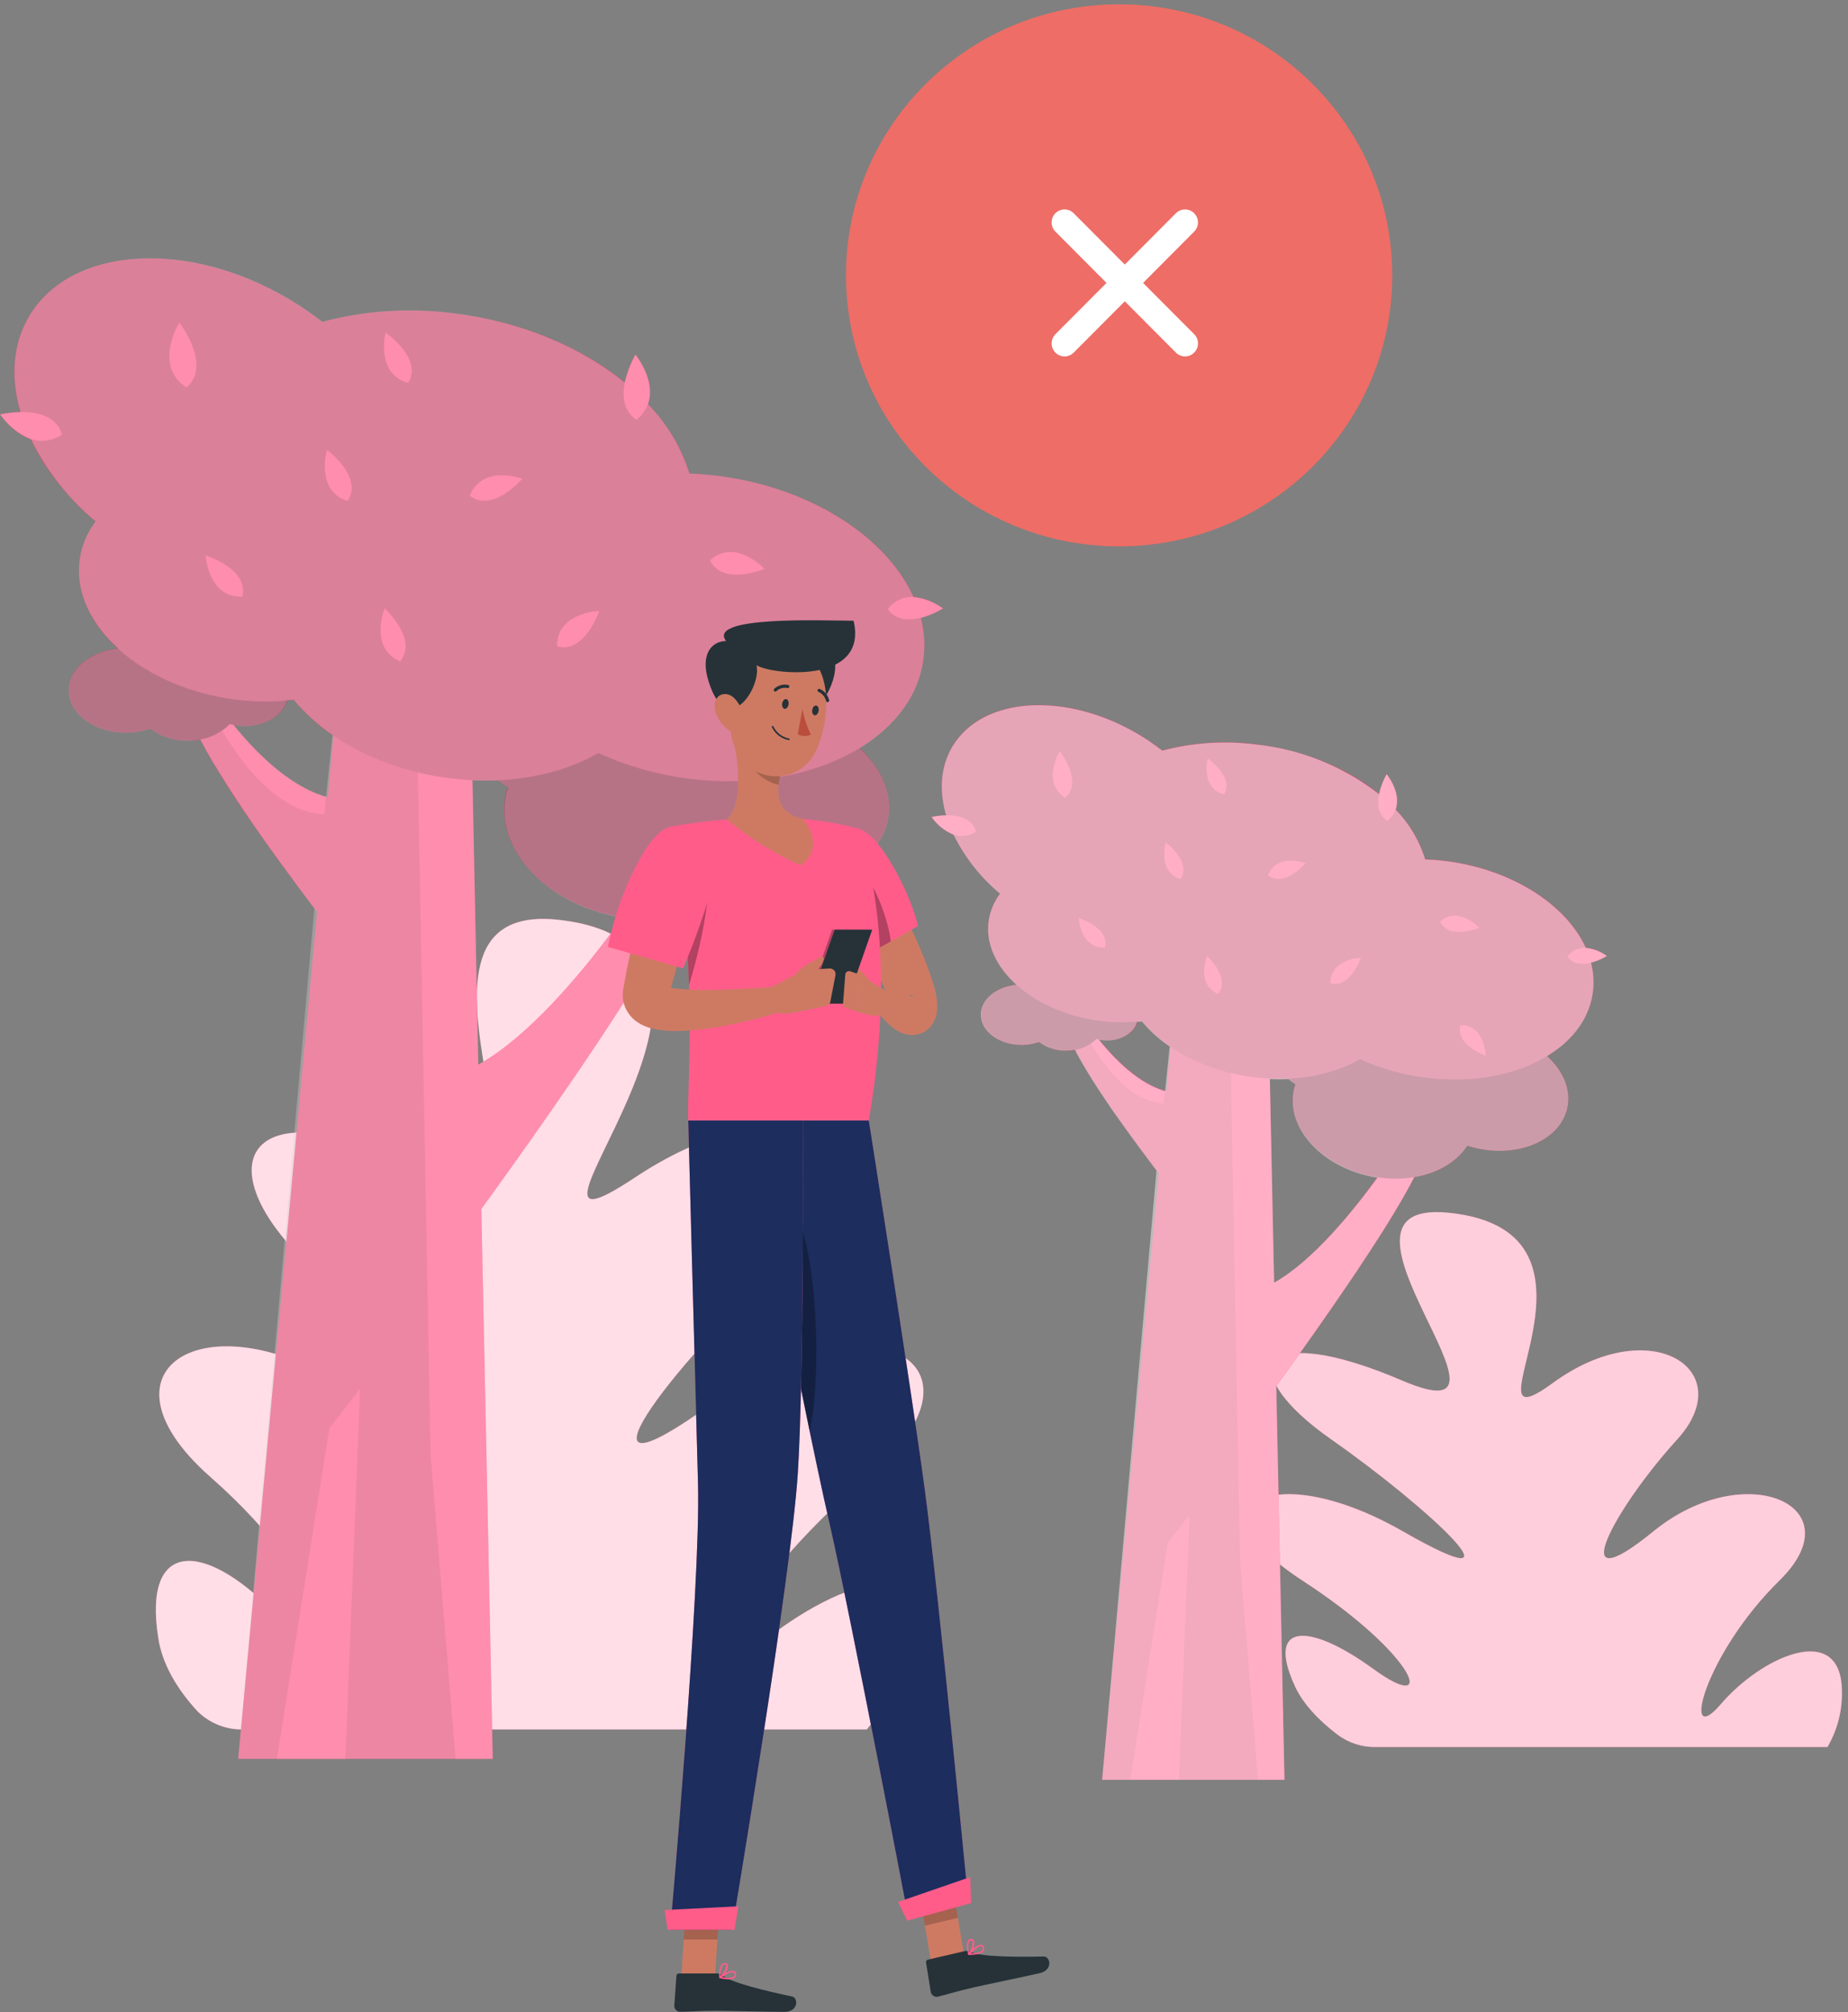 <svg width="225" height="245" viewBox="0 0 225 245" fill="none" xmlns="http://www.w3.org/2000/svg">
<rect x="0" y="0" width="225" height="245" fill="#808080" stroke="none"/>
<path d="M89.771 202.625C80.762 211.289 89.251 193.577 105.651 179.797C122.05 166.017 105.911 156.969 86.898 170.749C67.886 184.529 81.432 166.563 95.348 153.797C109.265 141.031 97.201 130.163 77.272 143.397C57.343 156.631 97.961 115.395 68.068 112.002C44.31 109.304 73.209 154.297 52.169 142.974C31.128 131.651 24.147 141.024 37.362 153.823C50.576 166.621 63.108 184.542 44.869 170.775C26.63 157.008 9.977 166.049 25.603 179.823C41.229 193.596 41.808 204.874 33.273 196.209C24.739 187.545 17.361 187.493 19.279 199.505C19.747 202.488 21.411 205.511 24.056 208.377C24.806 209.115 25.7 209.691 26.682 210.068C27.663 210.446 28.712 210.619 29.763 210.574H105.547C108.152 207.352 109.974 203.57 110.87 199.524C113.431 187.467 98.787 193.967 89.771 202.625Z" fill="#FF5C8A"/>
<path opacity="0.8" d="M89.771 202.625C80.762 211.289 89.251 193.577 105.651 179.797C122.05 166.017 105.911 156.969 86.898 170.749C67.886 184.529 81.432 166.563 95.348 153.797C109.265 141.031 97.201 130.163 77.272 143.397C57.343 156.631 97.961 115.395 68.068 112.002C44.31 109.304 73.209 154.297 52.169 142.974C31.128 131.651 24.147 141.024 37.362 153.823C50.576 166.621 63.108 184.542 44.869 170.775C26.63 157.008 9.977 166.049 25.603 179.823C41.229 193.596 41.808 204.874 33.273 196.209C24.739 187.545 17.361 187.493 19.279 199.505C19.747 202.488 21.411 205.511 24.056 208.377C24.806 209.115 25.7 209.691 26.682 210.068C27.663 210.446 28.712 210.619 29.763 210.574H105.547C108.152 207.352 109.974 203.57 110.87 199.524C113.431 187.467 98.787 193.967 89.771 202.625Z" fill="white"/>
<path d="M224.243 205.42C223.82 197.49 214.408 201.78 209.52 207.493C204.632 213.207 207.408 201.52 216.67 192.426C225.933 183.333 212.478 177.359 201.311 186.453C190.144 195.546 196.533 183.69 204.203 175.266C211.873 166.842 201.012 159.666 189.071 168.389C177.131 177.112 198.724 149.903 176.357 147.661C158.58 145.88 188.213 175.578 170.754 168.11C153.295 160.641 150.026 166.81 162.083 175.26C174.141 183.71 186.673 195.533 170.787 186.446C154.901 177.359 144.533 183.333 158.528 192.42C172.522 201.507 175.103 208.956 167.244 203.236C159.386 197.516 154.017 197.483 157.709 205.413C158.625 207.363 160.413 209.372 162.909 211.263C164.229 212.225 165.825 212.736 167.459 212.719H222.501C223.79 210.512 224.396 207.972 224.243 205.42Z" fill="#FF5C8A"/>
<path opacity="0.7" d="M224.243 205.42C223.82 197.49 214.408 201.78 209.52 207.493C204.632 213.207 207.408 201.52 216.67 192.426C225.933 183.333 212.478 177.359 201.311 186.453C190.144 195.546 196.533 183.69 204.203 175.266C211.873 166.842 201.012 159.666 189.071 168.389C177.131 177.112 198.724 149.903 176.357 147.661C158.58 145.88 188.213 175.578 170.754 168.11C153.295 160.641 150.026 166.81 162.083 175.26C174.141 183.71 186.673 195.533 170.787 186.446C154.901 177.359 144.533 183.333 158.528 192.42C172.522 201.507 175.103 208.956 167.244 203.236C159.386 197.516 154.017 197.483 157.709 205.413C158.625 207.363 160.413 209.372 162.909 211.263C164.229 212.225 165.825 212.736 167.459 212.719H222.501C223.79 210.512 224.396 207.972 224.243 205.42Z" fill="white"/>
<path d="M134.193 216.717L143.404 117.767H154.33L156.391 216.717H134.193Z" fill="#FF5C8A"/>
<path d="M152.236 157.319C160.302 155.655 170.481 139.262 170.481 139.262C170.481 139.262 171.827 139.002 173.367 140.562C171.32 147.602 151.469 174.109 151.469 174.109L152.236 157.319Z" fill="#FF5C8A"/>
<path d="M143.766 133.1C137.481 133.1 131.683 123.63 131.683 123.63C131.295 123.561 130.897 123.584 130.52 123.697C130.143 123.809 129.798 124.009 129.512 124.28C130.363 129.48 142.869 145.132 142.869 145.132L143.766 133.1Z" fill="#FF5C8A"/>
<path opacity="0.1" d="M129.512 124.293C130.74 123.331 131.052 123.604 131.052 123.604C131.052 123.604 135.245 134.004 141.693 134.368L143.402 117.761L149.675 121.011L150.975 190.171L153.159 216.723H143.539L144.839 184.431L142.161 187.863L137.611 216.723H134.237L140.893 142.565C137.279 137.911 130.149 128.161 129.512 124.293Z" fill="black"/>
<path d="M154.687 126.269C155.336 123.338 159.093 121.674 163.065 122.558C163.881 122.737 164.67 123.023 165.411 123.409C166.531 122.712 167.781 122.248 169.084 122.046C170.388 121.844 171.719 121.908 172.997 122.233C175.227 122.687 177.244 123.869 178.73 125.593C180.129 125.437 181.543 125.516 182.916 125.827C188.116 126.991 191.678 131.066 190.82 134.927C189.962 138.788 185.028 140.979 179.802 139.815C179.406 139.731 179.022 139.62 178.645 139.503C176.624 142.688 171.781 144.287 166.705 143.156C160.64 141.811 156.539 137.085 157.534 132.6C157.58 132.38 157.639 132.163 157.709 131.95C155.486 130.579 154.219 128.388 154.687 126.269Z" fill="#FF5C8A"/>
<path opacity="0.4" d="M154.687 126.269C155.336 123.338 159.093 121.674 163.065 122.558C163.881 122.737 164.67 123.023 165.411 123.409C166.531 122.712 167.781 122.248 169.084 122.046C170.388 121.844 171.719 121.908 172.997 122.233C175.227 122.687 177.244 123.869 178.73 125.593C180.129 125.437 181.543 125.516 182.916 125.827C188.116 126.991 191.678 131.066 190.82 134.927C189.962 138.788 185.028 140.979 179.802 139.815C179.406 139.731 179.022 139.62 178.645 139.503C176.624 142.688 171.781 144.287 166.705 143.156C160.64 141.811 156.539 137.085 157.534 132.6C157.58 132.38 157.639 132.163 157.709 131.95C155.486 130.579 154.219 128.388 154.687 126.269Z" fill="black"/>
<path d="M124.404 119.867C124.619 119.867 124.82 119.867 125.054 119.899C125.704 118.073 127.96 116.727 130.638 116.727C133.829 116.727 136.423 118.638 136.423 121.004C136.429 121.114 136.429 121.225 136.423 121.336C137.723 121.791 138.581 122.746 138.581 123.864C138.581 125.411 136.884 126.666 134.791 126.666C134.353 126.668 133.916 126.614 133.491 126.503C133.006 126.976 132.429 127.347 131.797 127.593C131.165 127.839 130.49 127.954 129.812 127.933C128.643 127.954 127.499 127.586 126.562 126.887C125.878 127.12 125.16 127.238 124.437 127.238C121.681 127.238 119.451 125.593 119.451 123.552C119.451 121.511 121.648 119.867 124.404 119.867Z" fill="#FF5C8A"/>
<path opacity="0.4" d="M124.404 119.867C124.619 119.867 124.82 119.867 125.054 119.899C125.704 118.073 127.96 116.727 130.638 116.727C133.829 116.727 136.423 118.638 136.423 121.004C136.429 121.114 136.429 121.225 136.423 121.336C137.723 121.791 138.581 122.746 138.581 123.864C138.581 125.411 136.884 126.666 134.791 126.666C134.353 126.668 133.916 126.614 133.491 126.503C133.006 126.976 132.429 127.347 131.797 127.593C131.165 127.839 130.49 127.954 129.812 127.933C128.643 127.954 127.499 127.586 126.562 126.887C125.878 127.12 125.16 127.238 124.437 127.238C121.681 127.238 119.451 125.593 119.451 123.552C119.451 121.511 121.648 119.867 124.404 119.867Z" fill="black"/>
<path d="M193.986 120.361C194.636 113.061 186.517 106.1 175.916 104.8C175.11 104.702 174.317 104.644 173.53 104.618C171.58 97.767 163.293 91.884 152.99 90.63C149.15 90.129 145.249 90.38 141.505 91.371C140.855 90.864 140.166 90.37 139.444 89.902C130.76 84.325 120.406 84.507 116.324 90.311C112.723 95.42 115.193 103.194 121.758 108.784C120.947 109.86 120.452 111.141 120.328 112.483C119.86 118.034 126.009 123.325 134.069 124.313C135.718 124.511 137.385 124.511 139.035 124.313C141.856 127.79 146.867 130.462 152.743 131.177C157.69 131.781 162.266 130.878 165.594 128.954C168.152 130.12 170.875 130.883 173.667 131.216C184.281 132.548 193.381 127.68 193.986 120.361Z" fill="#FF5C8A"/>
<path opacity="0.2" d="M193.986 120.361C194.636 113.061 186.517 106.1 175.916 104.8C175.11 104.702 174.317 104.644 173.53 104.618C171.58 97.767 163.293 91.884 152.99 90.63C149.15 90.129 145.249 90.38 141.505 91.371C140.855 90.864 140.166 90.37 139.444 89.902C130.76 84.325 120.406 84.507 116.324 90.311C112.723 95.42 115.193 103.194 121.758 108.784C120.947 109.86 120.452 111.141 120.328 112.483C119.86 118.034 126.009 123.325 134.069 124.313C135.718 124.511 137.385 124.511 139.035 124.313C141.856 127.79 146.867 130.462 152.743 131.177C157.69 131.781 162.266 130.878 165.594 128.954C168.152 130.12 170.875 130.883 173.667 131.216C184.281 132.548 193.381 127.68 193.986 120.361Z" fill="black"/>
<path d="M129.032 91.481C129.032 91.481 126.705 95.212 129.682 97.142C131.95 95.192 129.032 91.481 129.032 91.481Z" fill="#FF5C8A"/>
<path d="M113.432 99.476C113.432 99.476 115.863 103.142 118.846 101.251C117.982 98.384 113.432 99.476 113.432 99.476Z" fill="#FF5C8A"/>
<path d="M168.832 94.256C168.832 94.256 171.62 97.669 168.929 99.957C166.44 98.312 168.832 94.256 168.832 94.256Z" fill="#FF5C8A"/>
<path d="M147.036 92.352C147.036 92.352 146.133 95.96 149.019 96.74C150.325 94.588 147.036 92.352 147.036 92.352Z" fill="#FF5C8A"/>
<path d="M180.082 112.957C180.082 112.957 177.56 110.221 175.324 112.203C176.41 114.511 180.082 112.957 180.082 112.957Z" fill="#FF5C8A"/>
<path d="M141.934 102.57C141.934 102.57 140.887 106.145 143.734 107.042C145.132 104.936 141.934 102.57 141.934 102.57Z" fill="#FF5C8A"/>
<path d="M146.959 116.396C146.959 116.396 145.561 119.847 148.311 121.024C149.903 119.061 146.959 116.396 146.959 116.396Z" fill="#FF5C8A"/>
<path d="M158.963 105.092C158.963 105.092 155.473 103.792 154.381 106.581C156.383 108.121 158.963 105.092 158.963 105.092Z" fill="#FF5C8A"/>
<path d="M195.643 116.402C195.643 116.402 192.698 114.127 190.826 116.454C192.276 118.515 195.643 116.402 195.643 116.402Z" fill="#FF5C8A"/>
<path d="M180.882 128.537C180.882 128.537 180.824 124.819 177.834 124.813C177.132 127.231 180.882 128.537 180.882 128.537Z" fill="#FF5C8A"/>
<path d="M165.684 116.617C165.684 116.617 161.96 116.727 161.992 119.711C164.417 120.393 165.684 116.617 165.684 116.617Z" fill="#FF5C8A"/>
<path d="M131.326 111.781C131.326 111.781 131.547 115.499 134.531 115.375C135.135 112.925 131.326 111.781 131.326 111.781Z" fill="#FF5C8A"/>
<path opacity="0.5" d="M195.643 116.402C194.892 115.851 194.008 115.51 193.082 115.414C190.703 110.156 184.053 105.82 175.915 104.826C175.109 104.728 174.316 104.67 173.53 104.644C172.824 102.363 171.588 100.283 169.922 98.573C170.663 96.499 168.83 94.257 168.83 94.257C168.404 95.02 168.091 95.841 167.901 96.694C163.59 93.332 158.426 91.24 152.99 90.656C149.15 90.155 145.249 90.406 141.504 91.397C140.854 90.889 140.165 90.395 139.444 89.927C130.76 84.35 120.405 84.532 116.323 90.337C114.542 92.859 114.25 96.037 115.192 99.275C114.596 99.283 114.001 99.351 113.418 99.476C114.084 100.437 115.014 101.184 116.096 101.628C117.458 104.392 119.387 106.84 121.757 108.81C120.947 109.886 120.451 111.167 120.327 112.509C120.1 115.187 121.419 117.8 123.74 119.899C121.302 120.14 119.417 121.68 119.417 123.552C119.417 125.587 121.647 127.238 124.403 127.238C125.126 127.238 125.844 127.12 126.528 126.887C127.466 127.586 128.609 127.954 129.778 127.933C130.151 127.934 130.523 127.901 130.89 127.836L131.052 128.148V128.193C131.169 128.414 131.293 128.635 131.416 128.843L131.533 129.051L131.852 129.61L131.969 129.805C132.112 130.059 132.261 130.306 132.417 130.559L132.469 130.637C132.606 130.871 132.755 131.105 132.898 131.339L133.035 131.554L133.425 132.165C133.47 132.23 133.509 132.295 133.548 132.36L134.068 133.153L134.133 133.244L134.601 133.952L134.757 134.18L135.173 134.791L135.31 134.992L135.856 135.779L135.934 135.889L136.408 136.539L136.564 136.76L136.993 137.365L137.117 137.534L137.656 138.281L137.754 138.418C137.903 138.619 138.046 138.821 138.196 139.016L138.352 139.23L138.735 139.75L138.872 139.939L139.359 140.589L139.47 140.738L139.84 141.232L139.983 141.421L140.315 141.863C140.36 141.915 140.399 141.973 140.438 142.025C140.568 142.194 140.698 142.357 140.815 142.519L134.192 216.717H156.389L155.388 168.76C160.426 161.824 168.902 149.832 172.178 143.338C175.018 142.864 177.378 141.492 178.645 139.503C179.022 139.62 179.406 139.731 179.802 139.815C185.002 140.979 189.962 138.795 190.82 134.927C191.32 132.678 190.319 130.377 188.369 128.583C191.619 126.633 193.699 123.76 193.985 120.387C194.074 119.321 193.982 118.249 193.712 117.215C194.391 117.036 195.041 116.763 195.643 116.402ZM142.408 127.452L141.849 132.854C138.599 131.937 135.674 128.954 133.795 126.594C134.106 126.657 134.421 126.69 134.738 126.692C136.584 126.692 138.118 125.717 138.456 124.43L139.034 124.378C140.009 125.548 141.145 126.575 142.408 127.426V127.452ZM155.128 156.202L154.608 131.398C155.382 131.437 156.136 131.43 156.87 131.398C157.139 131.614 157.419 131.815 157.709 132.002C157.639 132.215 157.58 132.432 157.533 132.652C156.539 137.137 160.64 141.863 166.705 143.208C167.043 143.286 167.355 143.345 167.712 143.397C164.742 147.459 159.828 153.556 155.128 156.176V156.202Z" fill="white"/>
<path d="M129.818 36.296C129.818 36.296 133.185 41.321 137.267 38.694C136.097 34.768 129.818 36.296 129.818 36.296Z" fill="#FF5C8A"/>
<path d="M29.004 214.155L41.861 75.985H57.123L59.996 214.155H29.004Z" fill="#FF5C8A"/>
<path d="M54.197 131.215C65.461 128.888 79.677 106.002 79.677 106.002C79.677 106.002 81.555 105.644 83.7 107.789C80.84 117.624 53.15 154.635 53.15 154.635L54.197 131.215Z" fill="#FF5C8A"/>
<path d="M42.374 97.403C33.599 97.435 25.474 84.175 25.474 84.175C25.474 84.175 24.174 83.759 22.451 85.105C23.641 92.371 41.093 114.218 41.093 114.218L42.374 97.403Z" fill="#FF5C8A"/>
<path opacity="0.1" d="M22.471 85.104C24.187 83.759 24.622 84.136 24.622 84.136C24.622 84.136 30.472 98.696 39.475 99.164L41.86 75.985L50.629 80.535L52.423 177.105L55.478 214.188H42.055L43.843 169.091L40.105 173.894L33.709 214.194H29.003L38.298 110.61C33.313 104.11 23.361 90.532 22.471 85.104Z" fill="black"/>
<path d="M57.623 87.861C58.539 83.759 63.772 81.432 69.323 82.661C70.452 82.918 71.544 83.318 72.573 83.85C75.212 82.03 79.112 81.315 83.161 82.212C86.278 82.843 89.096 84.494 91.169 86.905C93.124 86.686 95.101 86.796 97.019 87.23C104.312 88.855 109.258 94.543 108.069 99.938C106.879 105.333 99.977 108.388 92.683 106.763C92.137 106.645 91.597 106.5 91.065 106.327C88.244 110.773 81.484 113.009 74.392 111.43C65.942 109.545 60.197 102.98 61.587 96.688C61.653 96.389 61.743 96.096 61.834 95.81C58.734 93.88 56.966 90.818 57.623 87.861Z" fill="#FF5C8A"/>
<path opacity="0.4" d="M57.623 87.861C58.539 83.759 63.772 81.432 69.323 82.661C70.452 82.918 71.544 83.318 72.573 83.85C75.212 82.03 79.112 81.315 83.161 82.212C86.278 82.843 89.096 84.494 91.169 86.905C93.124 86.686 95.101 86.796 97.019 87.23C104.312 88.855 109.258 94.543 108.069 99.938C106.879 105.333 99.977 108.388 92.683 106.763C92.137 106.645 91.597 106.5 91.065 106.327C88.244 110.773 81.484 113.009 74.392 111.43C65.942 109.545 60.197 102.98 61.587 96.688C61.653 96.389 61.743 96.096 61.834 95.81C58.734 93.88 56.966 90.818 57.623 87.861Z" fill="black"/>
<path d="M15.334 78.917C15.633 78.917 15.919 78.917 16.205 78.962C17.128 76.414 20.261 74.536 24.005 74.536C28.47 74.536 32.084 77.207 32.084 80.503C32.084 80.659 32.073 80.816 32.052 80.971C33.833 81.621 35.068 82.921 35.068 84.5C35.068 86.665 32.695 88.4 29.77 88.4C29.169 88.4 28.57 88.322 27.989 88.166C27.315 88.831 26.513 89.352 25.631 89.697C24.75 90.042 23.807 90.205 22.861 90.175C21.223 90.206 19.621 89.689 18.311 88.706C17.356 89.04 16.352 89.209 15.34 89.206C11.499 89.206 8.379 86.899 8.379 84.052C8.379 81.205 11.492 78.917 15.334 78.917Z" fill="#FF5C8A"/>
<path opacity="0.4" d="M15.334 78.917C15.633 78.917 15.919 78.917 16.205 78.962C17.128 76.414 20.261 74.536 24.005 74.536C28.47 74.536 32.084 77.207 32.084 80.503C32.084 80.659 32.073 80.816 32.052 80.971C33.833 81.621 35.068 82.921 35.068 84.5C35.068 86.665 32.695 88.4 29.77 88.4C29.169 88.4 28.57 88.322 27.989 88.166C27.315 88.831 26.513 89.352 25.631 89.697C24.75 90.042 23.807 90.205 22.861 90.175C21.223 90.206 19.621 89.689 18.311 88.706C17.356 89.04 16.352 89.209 15.34 89.206C11.499 89.206 8.379 86.899 8.379 84.052C8.379 81.205 11.492 78.917 15.334 78.917Z" fill="black"/>
<path d="M112.496 79.644C113.367 69.453 102.096 59.728 87.263 57.922C86.139 57.785 85.034 57.7 83.935 57.661C81.166 48.093 69.635 39.891 55.251 38.161C49.889 37.465 44.442 37.818 39.215 39.202C38.299 38.486 37.343 37.804 36.336 37.154C24.207 29.354 9.757 29.608 4.05 37.719C-0.968 44.87 2.471 55.705 11.642 63.518C10.507 65.017 9.815 66.806 9.647 68.679C8.997 76.427 17.577 83.817 28.828 85.195C31.132 85.475 33.46 85.475 35.764 85.195C39.709 90.051 46.703 93.775 54.906 94.776C61.809 95.621 68.205 94.367 72.846 91.676C76.42 93.304 80.224 94.37 84.124 94.835C98.931 96.629 111.632 89.811 112.496 79.644Z" fill="#FF5C8A"/>
<path opacity="0.2" d="M112.496 79.644C113.367 69.453 102.096 59.728 87.263 57.922C86.139 57.785 85.034 57.7 83.935 57.661C81.166 48.093 69.635 39.891 55.251 38.161C49.889 37.465 44.442 37.818 39.215 39.202C38.299 38.486 37.343 37.804 36.336 37.154C24.207 29.354 9.757 29.608 4.05 37.719C-0.968 44.87 2.471 55.705 11.642 63.518C10.507 65.017 9.815 66.806 9.647 68.679C8.997 76.427 17.577 83.817 28.828 85.195C31.132 85.475 33.46 85.475 35.764 85.195C39.709 90.051 46.703 93.775 54.906 94.776C61.809 95.621 68.205 94.367 72.846 91.676C76.42 93.304 80.224 94.37 84.124 94.835C98.931 96.629 111.632 89.811 112.496 79.644Z" fill="black"/>
<path d="M21.833 39.28C21.833 39.28 18.583 44.48 22.71 47.19C25.869 44.467 21.833 39.28 21.833 39.28Z" fill="#FF5C8A"/>
<path d="M0 50.447C0 50.447 3.393 55.569 7.559 52.923C6.389 48.926 0 50.447 0 50.447Z" fill="#FF5C8A"/>
<path d="M77.369 43.16C77.369 43.16 81.269 47.925 77.506 51.123C74.028 48.822 77.369 43.16 77.369 43.16Z" fill="#FF5C8A"/>
<path d="M46.937 40.495C46.937 40.495 45.682 45.539 49.706 46.631C51.532 43.622 46.937 40.495 46.937 40.495Z" fill="#FF5C8A"/>
<path d="M93.087 69.27C93.087 69.27 89.558 65.448 86.438 68.218C87.952 71.396 93.087 69.27 93.087 69.27Z" fill="#FF5C8A"/>
<path d="M39.813 54.775C39.813 54.775 38.351 59.761 42.329 61.009C44.279 58.077 39.813 54.775 39.813 54.775Z" fill="#FF5C8A"/>
<path d="M46.827 74.074C46.827 74.074 44.877 78.891 48.718 80.535C50.948 77.805 46.827 74.074 46.827 74.074Z" fill="#FF5C8A"/>
<path d="M63.596 58.292C63.596 58.292 58.721 56.485 57.193 60.366C59.988 62.511 63.596 58.292 63.596 58.292Z" fill="#FF5C8A"/>
<path d="M114.81 74.087C114.81 74.087 110.702 70.902 108.082 74.152C110.104 77.038 114.81 74.087 114.81 74.087Z" fill="#FF5C8A"/>
<path d="M94.198 91.032C94.198 91.032 94.113 85.832 89.94 85.832C88.952 89.206 94.198 91.032 94.198 91.032Z" fill="#FF5C8A"/>
<path d="M72.976 74.386C72.976 74.386 67.776 74.536 67.815 78.702C71.182 79.651 72.976 74.386 72.976 74.386Z" fill="#FF5C8A"/>
<path d="M25.031 67.626C25.031 67.626 25.343 72.826 29.51 72.65C30.316 69.225 25.031 67.626 25.031 67.626Z" fill="#FF5C8A"/>
<path opacity="0.3" d="M114.81 74.087C113.762 73.312 112.525 72.834 111.228 72.703C107.913 65.358 98.624 59.306 87.263 57.922C86.138 57.785 85.033 57.701 83.934 57.662C82.946 54.485 81.217 51.589 78.891 49.212C79.93 46.319 77.37 43.186 77.37 43.186C76.772 44.252 76.334 45.399 76.07 46.592C70.817 42.296 63.505 39.163 55.27 38.142C49.907 37.446 44.461 37.799 39.234 39.182C38.318 38.467 37.362 37.785 36.355 37.135C24.226 29.335 9.776 29.595 4.069 37.7C1.593 41.223 1.177 45.656 2.496 50.18C1.663 50.193 0.834 50.286 0.02 50.46C0.947 51.803 2.246 52.846 3.757 53.463C5.654 57.319 8.341 60.733 11.642 63.486C10.506 64.985 9.814 66.773 9.646 68.647C9.328 72.384 11.167 76.031 14.411 78.969C11.005 79.307 8.372 81.458 8.372 84.065C8.372 86.912 11.492 89.219 15.334 89.219C16.345 89.222 17.349 89.052 18.304 88.719C19.614 89.702 21.216 90.219 22.854 90.188C23.375 90.187 23.895 90.139 24.407 90.045L24.635 90.48L24.674 90.552C24.83 90.851 25.006 91.163 25.174 91.475L25.343 91.767C25.486 92.02 25.636 92.281 25.792 92.541L25.948 92.82L26.598 93.867L26.663 93.977L27.274 94.959L27.462 95.258C27.638 95.544 27.82 95.823 28.002 96.109L28.177 96.382L28.905 97.487L28.99 97.617C29.204 97.949 29.425 98.267 29.64 98.605L29.855 98.924L30.439 99.781L30.628 100.055L31.389 101.153L31.499 101.309L32.149 102.258C32.227 102.356 32.298 102.46 32.37 102.564L32.968 103.402L33.144 103.643C33.397 103.994 33.644 104.345 33.898 104.689L34.028 104.871C34.236 105.157 34.437 105.437 34.645 105.71L34.866 106.015L35.399 106.743L35.594 107.003L36.244 107.907L36.4 108.115L36.92 108.81L37.121 109.077L37.583 109.688C37.642 109.759 37.7 109.837 37.752 109.915L38.279 110.604L29.003 214.156H59.995L58.604 147.206C65.63 137.527 77.454 120.783 82.049 111.716C86.008 111.066 89.304 109.116 91.072 106.36C91.598 106.529 92.138 106.672 92.69 106.795C99.983 108.42 106.873 105.365 108.076 99.97C108.778 96.824 107.38 93.587 104.657 91.104C109.161 88.361 112.099 84.377 112.496 79.664C112.618 78.178 112.49 76.682 112.119 75.238C113.064 74.978 113.969 74.591 114.81 74.087ZM40.475 89.472L39.696 97.013C35.184 95.713 31.07 91.533 28.444 88.27C28.872 88.359 29.307 88.407 29.744 88.413C32.344 88.413 34.463 87.055 34.944 85.254C35.211 85.254 35.483 85.215 35.75 85.183C37.116 86.827 38.707 88.271 40.475 89.472ZM58.233 129.623L57.532 95.011C58.604 95.063 59.657 95.056 60.691 95.011C61.062 95.315 61.453 95.595 61.861 95.849C61.77 96.135 61.678 96.428 61.614 96.727C60.222 102.986 65.956 109.584 74.418 111.469C74.886 111.573 75.355 111.657 75.823 111.729C71.662 117.449 64.805 125.957 58.233 129.623Z" fill="white"/>
<path d="M136.255 66.525C154.621 66.525 169.51 51.75 169.51 33.525C169.51 15.3 154.621 0.525 136.255 0.525C117.889 0.525 103 15.3 103 33.525C103 51.75 117.889 66.525 136.255 66.525Z" fill="#EE6D66"/>
<g clip-path="url(#clip0_3989_59100)">
<path d="M139.172 34.449L145.395 28.2C145.69 27.904 145.856 27.502 145.857 27.083C145.857 26.664 145.692 26.262 145.397 25.966C145.102 25.669 144.702 25.502 144.285 25.502C143.867 25.502 143.467 25.668 143.172 25.964L136.949 32.212L130.726 25.964C130.43 25.667 130.03 25.5 129.612 25.5C129.194 25.5 128.794 25.667 128.498 25.964C128.203 26.26 128.037 26.662 128.037 27.082C128.037 27.501 128.203 27.903 128.498 28.2L134.721 34.449L128.498 40.697C128.203 40.994 128.037 41.396 128.037 41.815C128.037 42.235 128.203 42.637 128.498 42.934C128.794 43.23 129.194 43.397 129.612 43.397C130.03 43.397 130.43 43.23 130.726 42.934L136.949 36.685L143.172 42.934C143.467 43.23 143.868 43.397 144.285 43.397C144.703 43.397 145.104 43.23 145.399 42.934C145.694 42.637 145.86 42.235 145.86 41.815C145.86 41.396 145.694 40.994 145.399 40.697L139.172 34.449Z" fill="white"/>
</g>
<path d="M113.374 239.005L117.387 238.073L115.818 228.688L111.805 229.619L113.374 239.005Z" fill="#CE7A63"/>
<path d="M117.492 237.558L112.985 238.606C112.908 238.621 112.84 238.665 112.796 238.729C112.751 238.793 112.733 238.872 112.746 238.949L113.328 242.559C113.349 242.652 113.387 242.74 113.442 242.818C113.496 242.897 113.566 242.963 113.646 243.015C113.726 243.066 113.816 243.102 113.91 243.118C114.004 243.135 114.1 243.133 114.193 243.113C115.757 242.725 116.483 242.459 118.468 242.004C119.687 241.721 124.904 240.64 126.584 240.252C128.264 239.864 127.848 238.212 127.1 238.223C123.745 238.295 119.571 238.284 118.229 237.669C118.002 237.552 117.743 237.513 117.492 237.558Z" fill="#263238"/>
<path opacity="0.2" d="M111.805 229.624L115.818 228.688L116.628 233.527L112.609 234.459L111.805 229.624Z" fill="black"/>
<path d="M105.778 136.431C105.778 136.431 111.067 169.888 112.619 181.558C114.321 194.337 117.913 231.714 117.913 231.714L110.64 233.743C110.64 233.743 103.749 197.519 100.91 185.095C97.828 171.612 91.092 136.453 91.092 136.453L105.778 136.431Z" fill="#FF5C8A"/>
<path d="M105.778 136.431C105.778 136.431 111.067 169.888 112.619 181.558C114.321 194.337 117.913 231.714 117.913 231.714L110.64 233.743C110.64 233.743 103.749 197.519 100.91 185.095C97.828 171.612 91.092 136.453 91.092 136.453L105.778 136.431Z" fill="#1C2D5E"/>
<path opacity="0.3" d="M97.152 148.184C99.924 155.275 99.769 169.295 98.577 174.241C96.913 166.13 94.984 156.428 93.504 148.883C94.047 146.942 95.461 143.871 97.152 148.184Z" fill="black"/>
<path d="M110.456 233.866L118.245 231.72L118.118 228.555L109.342 231.582L110.456 233.866Z" fill="#FF5C8A"/>
<path d="M119.071 237.929C118.706 238.002 118.335 238.038 117.963 238.034C117.943 238.034 117.925 238.028 117.909 238.017C117.893 238.007 117.881 237.991 117.874 237.973C117.866 237.958 117.861 237.941 117.861 237.923C117.861 237.906 117.866 237.889 117.874 237.873C117.985 237.751 118.944 236.715 119.482 236.792C119.542 236.802 119.599 236.827 119.648 236.865C119.696 236.903 119.734 236.952 119.759 237.008C119.811 237.091 119.839 237.188 119.839 237.286C119.839 237.384 119.811 237.48 119.759 237.563C119.581 237.764 119.337 237.894 119.071 237.929ZM118.195 237.834C118.944 237.834 119.471 237.668 119.615 237.441C119.646 237.388 119.662 237.328 119.662 237.266C119.662 237.205 119.646 237.145 119.615 237.092C119.605 237.063 119.587 237.037 119.564 237.017C119.54 236.998 119.512 236.985 119.482 236.981C119.188 236.942 118.595 237.435 118.195 237.834Z" fill="#FF5C8A"/>
<path d="M117.991 238.029H117.946C117.93 238.026 117.916 238.019 117.904 238.008C117.892 237.997 117.884 237.983 117.88 237.968C117.88 237.918 117.514 236.787 117.83 236.305C117.87 236.242 117.924 236.19 117.987 236.152C118.051 236.114 118.122 236.09 118.196 236.083C118.276 236.065 118.361 236.076 118.434 236.114C118.508 236.151 118.567 236.212 118.6 236.288C118.789 236.704 118.379 237.674 118.046 238.007L117.991 238.029ZM118.173 236.282C118.136 236.29 118.101 236.306 118.069 236.328C118.038 236.35 118.011 236.378 117.991 236.41C117.85 236.842 117.85 237.308 117.991 237.74C118.297 237.351 118.446 236.86 118.406 236.366C118.406 236.316 118.334 236.26 118.196 236.271L118.173 236.282Z" fill="#FF5C8A"/>
<path d="M105.999 104.625C106.642 105.518 107.174 106.333 107.718 107.209C108.261 108.085 108.771 108.939 109.253 109.826C110.245 111.602 111.145 113.428 111.948 115.298C112.347 116.234 112.741 117.182 113.084 118.153C113.267 118.635 113.422 119.128 113.583 119.622C113.661 119.882 113.75 120.082 113.822 120.387C113.894 120.692 113.966 120.986 114.016 121.329C114.08 121.731 114.115 122.137 114.121 122.543C114.121 122.856 114.091 123.168 114.032 123.475C113.923 124.026 113.679 124.542 113.323 124.977C113.068 125.278 112.755 125.525 112.402 125.703C112.099 125.86 111.771 125.961 111.432 126.003C111.018 126.052 110.597 126.018 110.196 125.903C109.768 125.787 109.364 125.6 108.998 125.349C108.494 125 108.034 124.59 107.629 124.129C107.254 123.712 106.911 123.267 106.603 122.798L108.655 120.492C109.42 120.825 110.209 121.1 111.016 121.313C111.149 121.313 111.277 121.313 111.177 121.246C111.019 121.176 110.843 121.155 110.673 121.185C110.453 121.21 110.239 121.271 110.041 121.368C109.778 121.502 109.546 121.69 109.359 121.919C109.173 122.148 109.037 122.414 108.96 122.699C108.921 122.843 108.915 122.893 108.893 122.898C108.871 122.904 108.821 122.798 108.754 122.676L108.527 122.216C108.444 122.061 108.35 121.812 108.261 121.612C108.078 121.191 107.912 120.769 107.707 120.354C107.33 119.516 106.936 118.69 106.515 117.853C105.672 116.19 104.768 114.566 103.826 112.952C103.349 112.149 102.867 111.345 102.373 110.552C101.88 109.759 101.37 108.944 100.904 108.24L105.999 104.625Z" fill="#CE7A63"/>
<path d="M104.453 100.883C100.373 99.935 97.895 102.546 99.115 107.652C99.871 110.573 100.797 113.448 101.887 116.262C102.125 116.894 102.347 117.459 102.53 117.925L111.788 112.747C110.79 108.694 107.181 101.52 104.453 100.883Z" fill="#FF5C8A"/>
<path opacity="0.3" d="M104.624 105.723C102.162 103.505 104.679 112.442 105.733 116.145L108.455 114.626C108.167 112.06 106.514 107.414 104.624 105.723Z" fill="black"/>
<path d="M82.947 240.767H87.055L87.665 231.249H83.557L82.947 240.767Z" fill="#CE7A63"/>
<path d="M87.278 240.29H82.66C82.621 240.289 82.582 240.295 82.546 240.308C82.51 240.322 82.477 240.342 82.449 240.368C82.42 240.395 82.397 240.426 82.381 240.461C82.365 240.496 82.356 240.534 82.355 240.573L82.1 244.226C82.098 244.321 82.116 244.415 82.151 244.504C82.186 244.592 82.239 244.672 82.305 244.739C82.372 244.807 82.451 244.861 82.539 244.897C82.626 244.934 82.72 244.953 82.815 244.953C84.423 244.925 85.188 244.831 87.222 244.831C88.47 244.831 93.781 244.964 95.505 244.964C97.229 244.964 97.196 243.256 96.464 243.101C93.193 242.408 89.135 241.438 87.982 240.545C87.784 240.381 87.535 240.291 87.278 240.29Z" fill="#263238"/>
<path opacity="0.2" d="M83.558 231.249H87.666L87.35 236.155H83.242L83.558 231.249Z" fill="black"/>
<path d="M97.756 136.431C97.756 136.431 97.895 167.632 97.135 179.396C96.304 192.286 89.124 234.974 89.124 234.974H81.596C81.596 234.974 85.338 193.322 84.983 180.566C84.6 166.706 83.797 136.431 83.797 136.431H97.756Z" fill="#FF5C8A"/>
<path d="M97.756 136.431C97.756 136.431 97.895 167.632 97.135 179.396C96.304 192.286 89.124 234.974 89.124 234.974H81.596C81.596 234.974 85.338 193.322 84.983 180.566C84.6 166.706 83.797 136.431 83.797 136.431H97.756Z" fill="#1C2D5E"/>
<path d="M81.291 234.974H89.43L89.901 232.113L80.92 232.562L81.291 234.974Z" fill="#FF5C8A"/>
<path d="M88.731 241.006C88.357 240.997 87.985 240.949 87.622 240.862C87.604 240.856 87.589 240.846 87.576 240.832C87.563 240.818 87.554 240.802 87.55 240.784C87.547 240.766 87.55 240.747 87.558 240.73C87.566 240.713 87.578 240.699 87.594 240.69C87.722 240.596 88.891 239.803 89.396 239.997C89.452 240.02 89.502 240.057 89.54 240.104C89.577 240.152 89.602 240.208 89.612 240.268C89.638 240.359 89.64 240.454 89.618 240.545C89.597 240.636 89.553 240.72 89.49 240.79C89.272 240.952 89.002 241.029 88.731 241.006ZM87.899 240.723C88.631 240.867 89.174 240.845 89.368 240.651C89.409 240.606 89.437 240.551 89.45 240.492C89.463 240.432 89.459 240.37 89.44 240.313C89.436 240.283 89.424 240.254 89.406 240.23C89.387 240.205 89.363 240.186 89.335 240.174C89.058 240.069 88.376 240.396 87.899 240.723Z" fill="#FF5C8A"/>
<path d="M87.655 240.861H87.61C87.597 240.853 87.585 240.842 87.576 240.828C87.568 240.815 87.562 240.8 87.561 240.784C87.561 240.734 87.472 239.553 87.893 239.154C87.945 239.101 88.009 239.061 88.079 239.038C88.15 239.015 88.225 239.009 88.298 239.021C88.379 239.024 88.457 239.054 88.519 239.106C88.581 239.158 88.624 239.23 88.642 239.309C88.736 239.758 88.115 240.617 87.705 240.861H87.655ZM88.209 239.198C88.171 239.197 88.133 239.204 88.098 239.218C88.063 239.233 88.031 239.254 88.004 239.281C87.775 239.675 87.676 240.131 87.721 240.584C88.109 240.273 88.364 239.828 88.436 239.337C88.436 239.281 88.392 239.215 88.254 239.198H88.209Z" fill="#FF5C8A"/>
<path d="M105.778 136.431H83.796C83.658 134.468 84.162 128.081 83.885 119.948C83.727 113.924 83.046 107.926 81.85 102.019C81.756 101.576 81.656 101.138 81.557 100.694C81.557 100.694 82.665 100.467 84.268 100.234C85.598 100.04 87.261 99.841 88.891 99.763C92.003 99.585 95.121 99.585 98.233 99.763C99.669 99.896 101.071 100.134 102.186 100.351C103.616 100.639 104.459 100.905 104.459 100.905C104.459 100.905 109.77 113.318 105.778 136.431Z" fill="#FF5C8A"/>
<path d="M106.077 119.755C105.695 119.09 105.187 118.506 104.58 118.036C104.171 117.801 103.78 117.536 103.411 117.243C103.373 117.215 103.328 117.197 103.281 117.191C103.234 117.185 103.186 117.192 103.142 117.21C103.098 117.229 103.06 117.259 103.031 117.296C103.003 117.334 102.984 117.379 102.978 117.426C102.934 117.748 103.067 118.274 103.854 119.04C103.915 120.054 105.407 121.174 105.407 121.174L106.077 119.755Z" fill="#CE7A63"/>
<path opacity="0.3" d="M102.722 122.205H98.154L101.314 113.196H105.883L102.722 122.205Z" fill="black"/>
<path d="M103.033 122.205H98.465L101.625 113.196H106.193L103.033 122.205Z" fill="#263238"/>
<path opacity="0.3" d="M83.884 119.949C83.726 113.925 83.046 107.926 81.85 102.02C83.319 101.892 85.83 102.02 86.229 104.409C86.651 106.959 86.035 112.958 83.884 119.949Z" fill="black"/>
<path d="M85.853 105.907L83.514 113.912L82.355 117.909L81.801 119.905L81.523 120.897L81.39 121.396V121.457C81.39 121.49 81.39 121.457 81.39 121.457C81.393 121.422 81.393 121.387 81.39 121.352C81.401 121.249 81.401 121.145 81.39 121.041C81.351 120.778 81.254 120.527 81.108 120.304C81.019 120.171 80.904 120.058 80.769 119.971C80.625 119.894 80.72 119.971 80.875 120.044C81.351 120.211 81.847 120.319 82.35 120.365C83.638 120.502 84.934 120.557 86.23 120.531C88.919 120.498 91.724 120.343 94.469 120.154L95.078 123.181C92.311 124.064 89.478 124.729 86.607 125.172C85.098 125.413 83.573 125.535 82.045 125.538C81.139 125.538 80.237 125.432 79.356 125.222C78.709 125.07 78.096 124.799 77.549 124.423C77.123 124.127 76.759 123.751 76.478 123.314C76.13 122.802 75.911 122.212 75.841 121.596C75.813 121.317 75.813 121.037 75.841 120.759C75.841 120.637 75.841 120.515 75.891 120.393L75.93 120.171L76.029 119.617L76.224 118.558C76.356 117.854 76.501 117.15 76.656 116.451C76.955 115.054 77.266 113.679 77.615 112.276C78.297 109.505 79.056 106.788 79.932 104.049L85.853 105.907Z" fill="#CE7A63"/>
<path d="M81.551 100.69C78.812 101.327 75.741 108.54 74.66 112.592C74.477 113.285 74.333 113.879 74.222 114.333C74.078 114.932 74 115.292 74 115.292L83.186 117.909C83.375 117.454 83.608 116.889 83.852 116.246C84.994 113.435 85.972 110.561 86.779 107.636C88.082 102.541 85.642 99.747 81.551 100.69Z" fill="#FF5C8A"/>
<path d="M97.784 99.73C95.073 99.087 94.613 97.407 94.807 95.561C94.853 95.099 94.929 94.64 95.034 94.186L91.652 91.359L89.168 89.286C89.839 92.296 90.577 97.779 88.525 99.786C91.245 102.05 94.261 103.932 97.49 105.38C100.7 103.023 97.784 99.73 97.784 99.73Z" fill="#CE7A63"/>
<path opacity="0.2" d="M95.034 94.186C94.93 94.639 94.854 95.099 94.807 95.561C93.543 95.306 91.63 94.175 91.481 92.745C91.488 92.277 91.553 91.811 91.674 91.359L95.034 94.186Z" fill="black"/>
<path d="M101.371 79.739C102.552 81.613 100.323 87.007 97.49 86.619C94.657 86.231 99.142 76.18 101.371 79.739Z" fill="#263238"/>
<path d="M89.418 83.214C88.919 87.278 88.415 89.623 90.039 92.085C90.563 92.901 91.301 93.558 92.172 93.985C93.042 94.412 94.013 94.594 94.98 94.509C95.946 94.425 96.871 94.078 97.654 93.506C98.438 92.934 99.05 92.159 99.425 91.264C100.949 87.844 101.515 81.778 97.922 79.345C97.15 78.799 96.249 78.466 95.308 78.377C94.368 78.289 93.42 78.448 92.56 78.839C91.7 79.231 90.957 79.841 90.406 80.608C89.855 81.376 89.514 82.274 89.418 83.214Z" fill="#CE7A63"/>
<path d="M88.947 86.331C91.026 86.07 92.528 82.605 92.102 80.986C93.632 82.095 105.778 83.503 103.927 75.581C100.462 75.581 86.003 74.932 88.404 78.053C86.741 78.053 85.166 79.561 86.297 83.043C87.439 86.624 88.947 86.331 88.947 86.331Z" fill="#263238"/>
<path d="M87.166 86.863C87.519 87.808 88.189 88.602 89.062 89.108C90.171 89.724 90.837 88.709 90.604 87.445C90.399 86.297 89.567 84.595 88.386 84.512C87.205 84.429 86.723 85.665 87.166 86.863Z" fill="#CE7A63"/>
<path d="M95.238 85.632C95.177 85.959 95.299 86.259 95.51 86.303C95.721 86.347 95.942 86.12 96.003 85.793C96.064 85.466 95.942 85.167 95.732 85.122C95.521 85.078 95.299 85.305 95.238 85.632Z" fill="#263238"/>
<path d="M98.898 86.414C98.838 86.741 98.96 87.046 99.17 87.09C99.381 87.135 99.603 86.907 99.664 86.58C99.725 86.253 99.603 85.954 99.392 85.909C99.181 85.865 98.96 86.092 98.898 86.414Z" fill="#263238"/>
<path d="M97.7 86.331C97.902 87.412 98.247 88.461 98.726 89.452C98.473 89.563 98.199 89.618 97.923 89.611C97.647 89.604 97.376 89.537 97.129 89.413L97.7 86.331Z" fill="#BA4D3C"/>
<path d="M95.643 90.011C95.28 89.889 94.946 89.695 94.66 89.441C94.374 89.187 94.143 88.877 93.979 88.531C93.972 88.519 93.967 88.505 93.966 88.49C93.964 88.476 93.965 88.461 93.97 88.447C93.975 88.434 93.982 88.421 93.992 88.41C94.002 88.4 94.014 88.392 94.028 88.386C94.042 88.381 94.056 88.379 94.071 88.38C94.085 88.38 94.099 88.385 94.112 88.391C94.125 88.398 94.136 88.408 94.145 88.42C94.153 88.431 94.159 88.445 94.162 88.459C94.346 88.833 94.613 89.159 94.942 89.413C95.272 89.666 95.656 89.841 96.064 89.923C96.077 89.925 96.09 89.929 96.101 89.936C96.112 89.943 96.121 89.953 96.129 89.964C96.136 89.975 96.141 89.987 96.143 90C96.145 90.013 96.145 90.026 96.141 90.039C96.135 90.064 96.119 90.085 96.098 90.098C96.076 90.112 96.05 90.116 96.025 90.111C95.896 90.086 95.768 90.052 95.643 90.011Z" fill="#263238"/>
<path d="M94.329 84.196C94.298 84.185 94.269 84.166 94.247 84.141C94.225 84.115 94.21 84.085 94.203 84.052C94.196 84.019 94.198 83.984 94.209 83.952C94.219 83.92 94.238 83.892 94.263 83.869C94.487 83.658 94.759 83.505 95.056 83.424C95.353 83.343 95.665 83.336 95.965 83.403C96.014 83.419 96.056 83.453 96.081 83.498C96.106 83.544 96.112 83.597 96.098 83.647C96.082 83.696 96.047 83.737 96.002 83.761C95.957 83.786 95.904 83.793 95.854 83.78C95.618 83.731 95.374 83.739 95.142 83.805C94.91 83.87 94.698 83.991 94.524 84.157C94.498 84.181 94.466 84.197 94.432 84.203C94.398 84.21 94.362 84.208 94.329 84.196Z" fill="#263238"/>
<path d="M100.7 85.482C100.67 85.473 100.643 85.457 100.622 85.435C100.601 85.412 100.585 85.385 100.578 85.355C100.521 85.112 100.409 84.886 100.25 84.694C100.091 84.501 99.891 84.348 99.663 84.246C99.639 84.238 99.616 84.225 99.597 84.208C99.577 84.191 99.562 84.17 99.551 84.146C99.54 84.123 99.534 84.097 99.533 84.072C99.533 84.046 99.537 84.02 99.547 83.996C99.563 83.948 99.598 83.908 99.644 83.885C99.689 83.862 99.742 83.859 99.791 83.874C100.077 83.996 100.331 84.184 100.533 84.421C100.734 84.659 100.877 84.941 100.949 85.244C100.963 85.293 100.957 85.346 100.932 85.39C100.907 85.435 100.865 85.468 100.816 85.482C100.779 85.496 100.737 85.496 100.7 85.482Z" fill="#263238"/>
<path d="M93.736 120.303L98.127 118.03L97.373 123.158C97.373 123.158 93.764 124.151 93.426 122.249L93.736 120.303Z" fill="#CE7A63"/>
<path d="M96.731 118.752C97.222 118.154 97.824 117.657 98.504 117.288C98.996 117.066 99.466 116.799 99.907 116.49C99.949 116.468 99.996 116.457 100.043 116.458C100.09 116.46 100.136 116.473 100.176 116.498C100.217 116.522 100.25 116.557 100.273 116.599C100.295 116.64 100.307 116.687 100.306 116.734C100.222 117.082 100.066 117.41 99.85 117.696C99.633 117.982 99.36 118.221 99.048 118.397C98.815 119.389 97.152 120.26 97.152 120.26L96.731 118.752Z" fill="#CE7A63"/>
<path d="M101.719 118.74L101.104 121.939C101.078 122.076 101.011 122.202 100.912 122.301C100.813 122.4 100.687 122.467 100.549 122.493L97.334 123.158L98.116 118.075L101.004 117.925C101.109 117.918 101.214 117.935 101.311 117.975C101.408 118.015 101.494 118.077 101.563 118.155C101.632 118.234 101.683 118.328 101.71 118.429C101.737 118.531 101.74 118.637 101.719 118.74Z" fill="#CE7A63"/>
<path d="M93.398 122.249L93.737 120.303L98.127 118.03" fill="#CE7A63"/>
<path d="M108.023 120.725L104.525 118.607L104.27 123.158C104.27 123.158 107.956 124.572 108.328 122.671L108.023 120.725Z" fill="#CE7A63"/>
<path d="M102.917 118.657L102.64 122.243C102.632 122.342 102.658 122.44 102.712 122.522C102.766 122.604 102.846 122.666 102.939 122.698L104.264 123.158L104.519 118.607L103.51 118.263C103.445 118.241 103.376 118.234 103.308 118.242C103.24 118.251 103.174 118.276 103.117 118.314C103.06 118.352 103.012 118.402 102.977 118.462C102.943 118.521 102.922 118.588 102.917 118.657Z" fill="#CE7A63"/>
<defs>
<clipPath id="clip0_3989_59100">
<rect width="32.679" height="32.813" fill="white" transform="translate(119.32 15.883)"/>
</clipPath>
</defs>
</svg>
